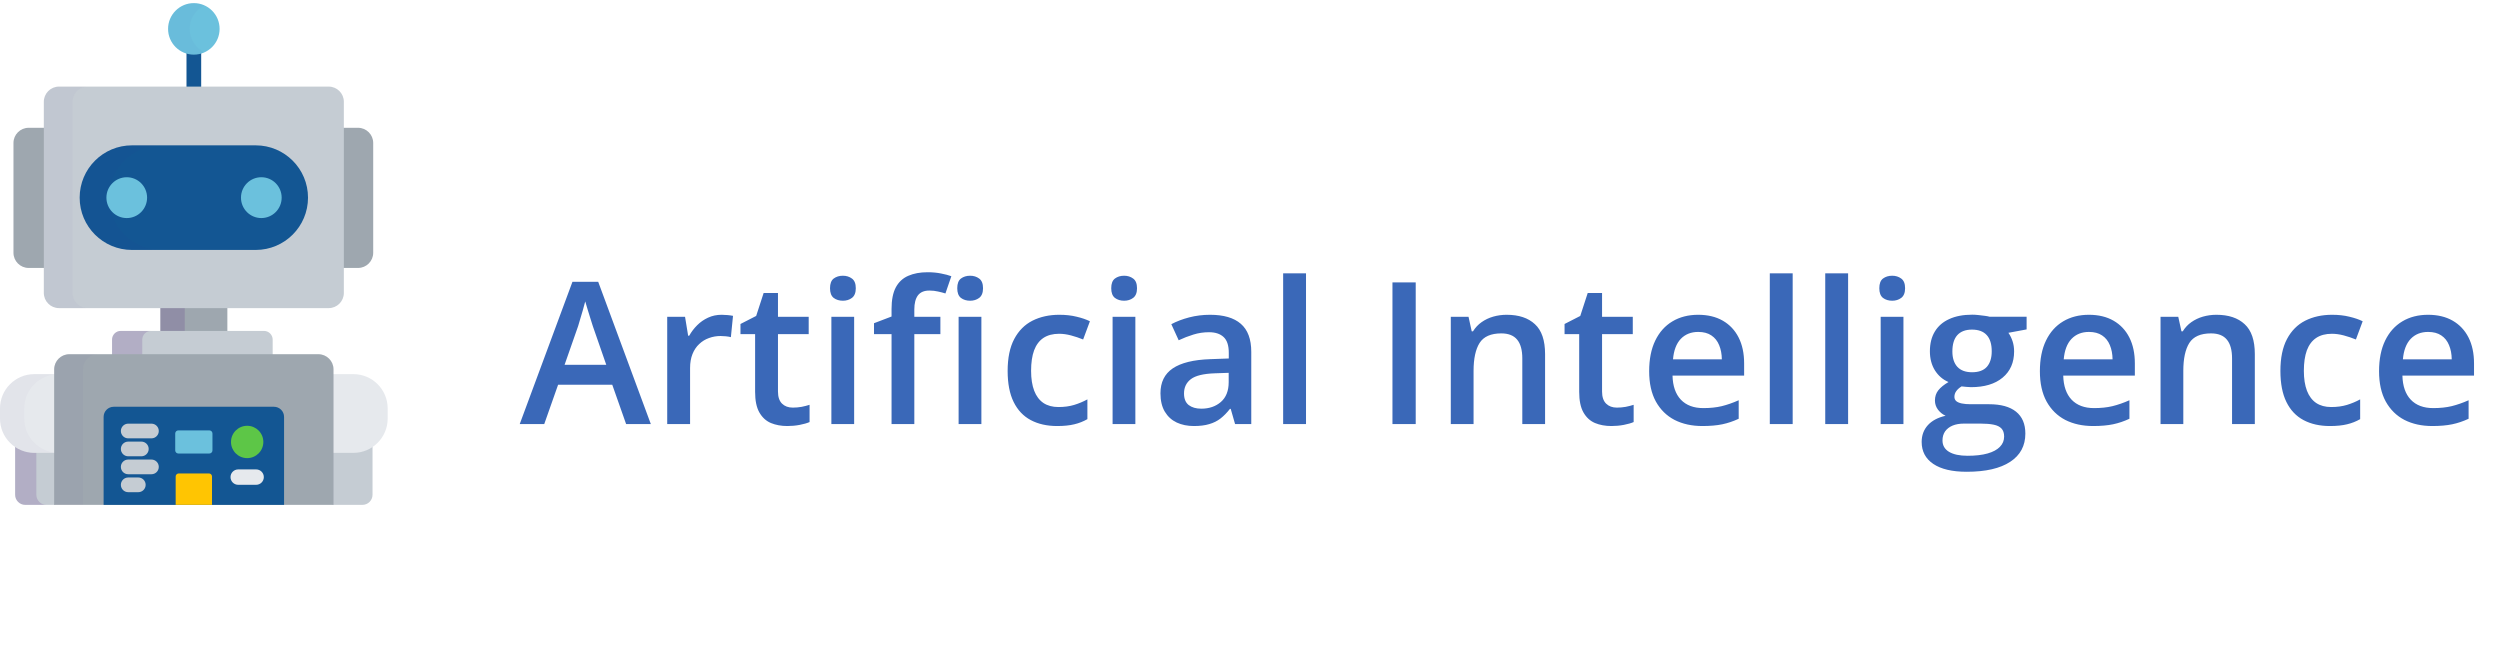 <svg width="284" height="74" viewBox="0 0 284 74" fill="none" xmlns="http://www.w3.org/2000/svg">
<path d="M22.02 6.095C21.73 6.095 21.449 6.051 21.185 5.969V9.949H22.855V5.969C22.591 6.051 22.311 6.095 22.02 6.095Z" fill="#135693"/>
<path d="M22.02 6.207C23.637 6.207 24.947 4.896 24.947 3.28C24.947 1.663 23.637 0.353 22.02 0.353C20.404 0.353 19.093 1.663 19.093 3.28C19.093 4.896 20.404 6.207 22.02 6.207Z" fill="#6BC1DD"/>
<g opacity="0.15">
<path opacity="0.15" d="M21.557 3.28C21.557 2.104 22.251 1.09 23.252 0.625C22.877 0.451 22.46 0.353 22.02 0.353C20.404 0.353 19.093 1.663 19.093 3.28C19.093 4.896 20.404 6.206 22.02 6.206C22.46 6.206 22.877 6.109 23.252 5.935C22.251 5.47 21.557 4.456 21.557 3.28Z" fill="#440075"/>
</g>
<path d="M40.676 14.517H38.95V30.439H40.676C41.622 30.439 42.396 29.665 42.396 28.718V16.237C42.396 15.291 41.622 14.517 40.676 14.517Z" fill="#9EA7AF"/>
<path d="M5.09 14.517H3.251C2.304 14.517 1.53 15.291 1.53 16.237V28.719C1.53 29.665 2.304 30.439 3.251 30.439H5.09L5.09 14.517Z" fill="#9EA7AF"/>
<path d="M6.263 51.269H3.899C3.092 51.269 2.342 51.024 1.72 50.604V56.206C1.72 56.837 2.236 57.353 2.867 57.353H6.263V51.269Z" fill="#C5CCD3"/>
<path d="M40.141 51.269H37.777V57.353H41.173C41.804 57.353 42.32 56.837 42.32 56.206V50.604C41.698 51.024 40.948 51.269 40.141 51.269Z" fill="#C5CCD3"/>
<path opacity="0.15" d="M4.129 56.206V51.269H3.899C3.092 51.269 2.342 51.024 1.72 50.604V56.206C1.72 56.837 2.236 57.353 2.867 57.353H5.276C4.645 57.353 4.129 56.837 4.129 56.206Z" fill="#440075"/>
<path d="M6.264 42.502H3.899C1.746 42.502 0 44.248 0 46.401V47.548C0 49.702 1.746 51.447 3.899 51.447H6.263L6.264 42.502Z" fill="#E6E9ED"/>
<path d="M40.141 42.501H37.777V51.446H40.141C42.295 51.446 44.04 49.7 44.04 47.547V46.4C44.04 44.246 42.294 42.501 40.141 42.501Z" fill="#E6E9ED"/>
<g opacity="0.15">
<path opacity="0.15" d="M2.753 47.547V46.4C2.753 44.246 4.498 42.501 6.652 42.501H3.899C1.746 42.501 0 44.247 0 46.4V47.547C0 49.7 1.746 51.446 3.899 51.446H6.652C4.498 51.446 2.753 49.7 2.753 47.547Z" fill="#440075"/>
</g>
<path d="M25.828 34.87H18.214V37.715H25.828V34.87Z" fill="#9EA7AF"/>
<path opacity="0.15" d="M20.988 34.87H18.214V37.715H20.988V34.87Z" fill="#440075"/>
<path d="M30.976 40.431V38.58C30.976 38.036 30.531 37.591 29.987 37.591H13.72C13.175 37.591 12.73 38.036 12.73 38.58V40.431H30.976Z" fill="#C5CCD3"/>
<path opacity="0.15" d="M16.16 40.431V38.58C16.16 38.036 16.606 37.591 17.15 37.591H13.72C13.175 37.591 12.73 38.036 12.73 38.58V40.431H16.16Z" fill="#440075"/>
<path d="M36.168 40.236H7.873C6.926 40.236 6.152 41.01 6.152 41.956V57.353H37.888V41.956C37.888 41.01 37.114 40.236 36.168 40.236Z" fill="#9EA7AF"/>
<g opacity="0.15">
<path opacity="0.15" d="M11.158 40.236H7.873C6.926 40.236 6.152 41.01 6.152 41.956V57.353H9.437V41.956C9.437 41.01 10.211 40.236 11.158 40.236Z" fill="#440075"/>
</g>
<path d="M39.061 33.282C39.061 34.228 38.287 35.002 37.341 35.002H6.699C5.753 35.002 4.979 34.228 4.979 33.282V11.557C4.979 10.611 5.753 9.837 6.699 9.837H37.341C38.287 9.837 39.061 10.611 39.061 11.557V33.282Z" fill="#C5CCD3"/>
<g opacity="0.15">
<path opacity="0.15" d="M8.258 33.282V11.557C8.258 10.611 9.032 9.837 9.978 9.837H6.699C5.753 9.837 4.979 10.611 4.979 11.557V33.282C4.979 34.228 5.753 35.002 6.699 35.002H9.978C9.032 35.002 8.258 34.228 8.258 33.282Z" fill="#440075"/>
</g>
<path d="M34.99 22.452C34.99 25.734 32.33 28.394 29.048 28.394H14.992C11.71 28.394 9.05 25.734 9.05 22.452C9.05 19.171 11.71 16.511 14.992 16.511H29.048C32.33 16.511 34.99 19.171 34.99 22.452Z" fill="#135693"/>
<g opacity="0.15">
<path opacity="0.15" d="M12.386 22.452C12.386 19.171 15.047 16.511 18.328 16.511H14.992C11.71 16.511 9.05 19.171 9.05 22.452C9.05 25.734 11.71 28.394 14.992 28.394H18.328C15.047 28.394 12.386 25.734 12.386 22.452Z" fill="#440075"/>
</g>
<path d="M14.399 24.773C15.675 24.773 16.709 23.734 16.709 22.453C16.709 21.172 15.675 20.134 14.399 20.134C13.123 20.134 12.088 21.172 12.088 22.453C12.088 23.734 13.123 24.773 14.399 24.773Z" fill="#6BC1DD"/>
<path d="M29.686 24.772C30.962 24.772 31.997 23.734 31.997 22.453C31.997 21.172 30.962 20.133 29.686 20.133C28.41 20.133 27.376 21.172 27.376 22.453C27.376 23.734 28.41 24.772 29.686 24.772Z" fill="#6BC1DD"/>
<path d="M32.27 57.353V47.355C32.27 46.724 31.754 46.208 31.123 46.208H12.917C12.286 46.208 11.77 46.724 11.77 47.355V57.353H32.27Z" fill="#135693"/>
<path d="M24.084 57.353V54.128C24.084 53.939 23.93 53.784 23.741 53.784H20.3C20.111 53.784 19.956 53.939 19.956 54.128V57.353H24.084Z" fill="#FFC502"/>
<path d="M17.203 49.797H14.566C14.104 49.797 13.731 49.423 13.731 48.962C13.731 48.501 14.104 48.127 14.566 48.127H17.203C17.665 48.127 18.038 48.501 18.038 48.962C18.038 49.423 17.665 49.797 17.203 49.797Z" fill="#C5CCD3"/>
<path d="M16.056 51.835H14.565C14.104 51.835 13.73 51.462 13.73 51.001C13.73 50.539 14.104 50.166 14.565 50.166H16.056C16.518 50.166 16.891 50.539 16.891 51.001C16.891 51.462 16.517 51.835 16.056 51.835Z" fill="#C5CCD3"/>
<path d="M17.203 53.874H14.565C14.104 53.874 13.73 53.5 13.73 53.039C13.73 52.578 14.104 52.204 14.565 52.204H17.203C17.664 52.204 18.038 52.578 18.038 53.039C18.038 53.501 17.664 53.874 17.203 53.874Z" fill="#C5CCD3"/>
<path d="M15.712 55.912H14.565C14.104 55.912 13.73 55.539 13.73 55.077C13.73 54.616 14.104 54.242 14.565 54.242H15.712C16.173 54.242 16.547 54.616 16.547 55.077C16.547 55.539 16.173 55.912 15.712 55.912Z" fill="#C5CCD3"/>
<path d="M29.096 55.074H27.06C26.577 55.074 26.186 54.682 26.186 54.199C26.186 53.716 26.577 53.325 27.06 53.325H29.096C29.579 53.325 29.971 53.716 29.971 54.199C29.971 54.682 29.579 55.074 29.096 55.074Z" fill="#E6E9ED"/>
<path d="M28.079 52.043C29.093 52.043 29.916 51.22 29.916 50.206C29.916 49.191 29.093 48.369 28.079 48.369C27.064 48.369 26.242 49.191 26.242 50.206C26.242 51.22 27.064 52.043 28.079 52.043Z" fill="#5DC647"/>
<path d="M24.135 51.166C24.135 51.36 23.977 51.519 23.783 51.519H20.257C20.064 51.519 19.905 51.36 19.905 51.166V49.244C19.905 49.05 20.064 48.892 20.257 48.892H23.783C23.977 48.892 24.135 49.05 24.135 49.244V51.166Z" fill="#6BC1DD"/>
<path d="M71.128 48.176L69.553 43.707H63.4L61.825 48.176H59.04L65.029 32.016H67.957L73.935 48.176H71.128ZM68.871 41.439L67.341 37.036C67.282 36.845 67.198 36.577 67.088 36.232C66.977 35.88 66.867 35.524 66.757 35.164C66.647 34.797 66.555 34.489 66.482 34.24C66.409 34.541 66.317 34.878 66.207 35.252C66.104 35.62 66.001 35.964 65.899 36.287C65.803 36.61 65.73 36.86 65.678 37.036L64.137 41.439H68.871ZM81.971 35.759C82.177 35.759 82.4 35.77 82.643 35.792C82.885 35.814 83.094 35.843 83.27 35.88L83.028 38.302C82.874 38.258 82.683 38.225 82.455 38.203C82.235 38.181 82.037 38.17 81.861 38.17C81.399 38.17 80.958 38.247 80.54 38.401C80.122 38.548 79.751 38.775 79.428 39.084C79.105 39.384 78.852 39.762 78.668 40.217C78.485 40.672 78.393 41.201 78.393 41.803V48.176H75.795V35.99H77.821L78.173 38.137H78.294C78.536 37.704 78.837 37.307 79.197 36.948C79.556 36.588 79.968 36.302 80.43 36.089C80.9 35.869 81.413 35.759 81.971 35.759ZM90.062 46.305C90.4 46.305 90.734 46.276 91.064 46.217C91.394 46.151 91.695 46.074 91.967 45.986V47.945C91.681 48.07 91.31 48.176 90.855 48.265C90.4 48.353 89.927 48.397 89.435 48.397C88.745 48.397 88.125 48.283 87.574 48.055C87.024 47.821 86.587 47.421 86.264 46.855C85.941 46.29 85.78 45.509 85.78 44.511V37.961H84.118V36.805L85.901 35.891L86.749 33.282H88.378V35.99H91.868V37.961H88.378V44.478C88.378 45.094 88.532 45.553 88.84 45.854C89.149 46.155 89.556 46.305 90.062 46.305ZM97.031 35.99V48.176H94.444V35.99H97.031ZM95.754 31.323C96.15 31.323 96.491 31.429 96.778 31.642C97.071 31.855 97.218 32.221 97.218 32.743C97.218 33.256 97.071 33.623 96.778 33.843C96.491 34.056 96.15 34.163 95.754 34.163C95.343 34.163 94.994 34.056 94.708 33.843C94.429 33.623 94.29 33.256 94.29 32.743C94.29 32.221 94.429 31.855 94.708 31.642C94.994 31.429 95.343 31.323 95.754 31.323ZM106.828 37.961H103.867V48.176H101.28V37.961H99.287V36.717L101.28 35.957V35.109C101.28 34.075 101.441 33.253 101.764 32.644C102.095 32.034 102.564 31.598 103.173 31.334C103.79 31.062 104.524 30.926 105.375 30.926C105.933 30.926 106.443 30.974 106.905 31.069C107.368 31.157 107.757 31.26 108.072 31.378L107.401 33.337C107.151 33.256 106.872 33.183 106.564 33.117C106.256 33.044 105.926 33.007 105.573 33.007C104.986 33.007 104.553 33.19 104.274 33.557C104.003 33.924 103.867 34.46 103.867 35.164V35.99H106.828V37.961ZM111.485 35.99V48.176H108.898V35.99H111.485ZM110.208 31.323C110.604 31.323 110.945 31.429 111.232 31.642C111.525 31.855 111.672 32.221 111.672 32.743C111.672 33.256 111.525 33.623 111.232 33.843C110.945 34.056 110.604 34.163 110.208 34.163C109.797 34.163 109.448 34.056 109.162 33.843C108.883 33.623 108.744 33.256 108.744 32.743C108.744 32.221 108.883 31.855 109.162 31.642C109.448 31.429 109.797 31.323 110.208 31.323ZM120.094 48.397C118.941 48.397 117.943 48.173 117.099 47.725C116.255 47.278 115.606 46.591 115.151 45.667C114.696 44.742 114.468 43.568 114.468 42.144C114.468 40.661 114.718 39.45 115.217 38.511C115.716 37.572 116.406 36.878 117.286 36.43C118.174 35.983 119.191 35.759 120.336 35.759C121.062 35.759 121.719 35.832 122.306 35.979C122.901 36.118 123.403 36.291 123.814 36.496L123.044 38.566C122.596 38.383 122.137 38.228 121.668 38.104C121.198 37.979 120.747 37.917 120.314 37.917C119.602 37.917 119.007 38.074 118.53 38.39C118.061 38.706 117.708 39.175 117.474 39.799C117.246 40.423 117.132 41.197 117.132 42.122C117.132 43.017 117.25 43.773 117.485 44.39C117.719 44.999 118.068 45.461 118.53 45.777C118.993 46.085 119.561 46.239 120.237 46.239C120.905 46.239 121.503 46.158 122.031 45.997C122.559 45.835 123.059 45.626 123.528 45.369V47.615C123.066 47.879 122.57 48.074 122.042 48.199C121.514 48.331 120.864 48.397 120.094 48.397ZM128.977 35.99V48.176H126.39V35.99H128.977ZM127.7 31.323C128.097 31.323 128.438 31.429 128.724 31.642C129.018 31.855 129.165 32.221 129.165 32.743C129.165 33.256 129.018 33.623 128.724 33.843C128.438 34.056 128.097 34.163 127.7 34.163C127.289 34.163 126.941 34.056 126.655 33.843C126.376 33.623 126.236 33.256 126.236 32.743C126.236 32.221 126.376 31.855 126.655 31.642C126.941 31.429 127.289 31.323 127.7 31.323ZM137.465 35.759C139.006 35.759 140.169 36.1 140.955 36.783C141.747 37.465 142.144 38.529 142.144 39.975V48.176H140.305L139.81 46.448H139.722C139.377 46.889 139.021 47.252 138.654 47.538C138.287 47.824 137.861 48.037 137.377 48.176C136.9 48.323 136.316 48.397 135.627 48.397C134.9 48.397 134.251 48.265 133.678 48C133.106 47.729 132.654 47.318 132.324 46.767C131.994 46.217 131.829 45.52 131.829 44.676C131.829 43.421 132.295 42.478 133.227 41.847C134.166 41.215 135.583 40.867 137.476 40.801L139.59 40.724V40.085C139.59 39.241 139.391 38.639 138.995 38.28C138.606 37.92 138.056 37.74 137.344 37.74C136.735 37.74 136.144 37.828 135.572 38.005C134.999 38.181 134.441 38.397 133.898 38.654L133.062 36.827C133.656 36.511 134.331 36.254 135.087 36.056C135.85 35.858 136.643 35.759 137.465 35.759ZM139.579 42.353L138.004 42.408C136.713 42.452 135.806 42.672 135.285 43.069C134.764 43.465 134.504 44.008 134.504 44.698C134.504 45.3 134.684 45.74 135.043 46.019C135.403 46.29 135.876 46.426 136.463 46.426C137.359 46.426 138.1 46.173 138.687 45.667C139.281 45.153 139.579 44.401 139.579 43.41V42.353ZM148.363 48.176H145.765V31.047H148.363V48.176ZM158.183 48.176V32.082H160.825V48.176H158.183ZM171.162 35.759C172.534 35.759 173.602 36.115 174.366 36.827C175.136 37.531 175.521 38.665 175.521 40.228V48.176H172.934V40.713C172.934 39.766 172.74 39.058 172.351 38.588C171.962 38.111 171.36 37.873 170.546 37.873C169.364 37.873 168.542 38.236 168.08 38.962C167.625 39.689 167.397 40.742 167.397 42.122V48.176H164.81V35.99H166.825L167.188 37.641H167.331C167.595 37.216 167.922 36.867 168.311 36.596C168.707 36.317 169.148 36.108 169.632 35.968C170.124 35.829 170.634 35.759 171.162 35.759ZM183.679 46.305C184.016 46.305 184.35 46.276 184.681 46.217C185.011 46.151 185.312 46.074 185.583 45.986V47.945C185.297 48.07 184.926 48.176 184.471 48.265C184.016 48.353 183.543 48.397 183.051 48.397C182.361 48.397 181.741 48.283 181.191 48.055C180.64 47.821 180.204 47.421 179.881 46.855C179.558 46.29 179.396 45.509 179.396 44.511V37.961H177.734V36.805L179.518 35.891L180.365 33.282H181.994V35.99H185.484V37.961H181.994V44.478C181.994 45.094 182.149 45.553 182.457 45.854C182.765 46.155 183.172 46.305 183.679 46.305ZM192.915 35.759C194.001 35.759 194.933 35.983 195.711 36.43C196.489 36.878 197.087 37.513 197.505 38.335C197.924 39.157 198.133 40.14 198.133 41.285V42.672H189.998C190.027 43.854 190.343 44.764 190.944 45.402C191.554 46.041 192.405 46.36 193.498 46.36C194.276 46.36 194.974 46.287 195.59 46.14C196.214 45.986 196.856 45.762 197.516 45.468V47.571C196.907 47.857 196.287 48.066 195.656 48.199C195.025 48.331 194.269 48.397 193.388 48.397C192.192 48.397 191.139 48.166 190.229 47.703C189.326 47.233 188.618 46.536 188.104 45.611C187.598 44.687 187.345 43.538 187.345 42.166C187.345 40.801 187.576 39.641 188.038 38.687C188.501 37.733 189.15 37.007 189.987 36.508C190.823 36.008 191.799 35.759 192.915 35.759ZM192.915 37.707C192.1 37.707 191.44 37.972 190.933 38.5C190.434 39.028 190.141 39.803 190.053 40.823H195.601C195.594 40.214 195.491 39.674 195.293 39.205C195.102 38.735 194.808 38.368 194.412 38.104C194.023 37.84 193.524 37.707 192.915 37.707ZM203.648 48.176H201.05V31.047H203.648V48.176ZM209.945 48.176H207.347V31.047H209.945V48.176ZM216.231 35.99V48.176H213.644V35.99H216.231ZM214.954 31.323C215.35 31.323 215.692 31.429 215.978 31.642C216.271 31.855 216.418 32.221 216.418 32.743C216.418 33.256 216.271 33.623 215.978 33.843C215.692 34.056 215.35 34.163 214.954 34.163C214.543 34.163 214.194 34.056 213.908 33.843C213.629 33.623 213.49 33.256 213.49 32.743C213.49 32.221 213.629 31.855 213.908 31.642C214.194 31.429 214.543 31.323 214.954 31.323ZM223.42 53.593C221.768 53.593 220.502 53.295 219.622 52.701C218.741 52.107 218.301 51.274 218.301 50.202C218.301 49.453 218.535 48.819 219.005 48.298C219.475 47.784 220.146 47.428 221.02 47.23C220.689 47.083 220.403 46.855 220.161 46.547C219.926 46.232 219.809 45.883 219.809 45.501C219.809 45.046 219.937 44.657 220.194 44.334C220.451 44.012 220.836 43.7 221.35 43.399C220.711 43.127 220.198 42.687 219.809 42.078C219.427 41.461 219.236 40.738 219.236 39.909C219.236 39.028 219.423 38.28 219.798 37.663C220.172 37.04 220.719 36.566 221.438 36.243C222.157 35.913 223.027 35.748 224.047 35.748C224.267 35.748 224.506 35.763 224.763 35.792C225.027 35.814 225.269 35.843 225.489 35.88C225.717 35.909 225.889 35.942 226.007 35.979H230.223V37.421L228.153 37.806C228.351 38.085 228.509 38.405 228.627 38.764C228.744 39.117 228.803 39.502 228.803 39.92C228.803 41.182 228.366 42.177 227.493 42.903C226.627 43.623 225.43 43.982 223.904 43.982C223.537 43.968 223.181 43.938 222.836 43.894C222.572 44.056 222.37 44.236 222.231 44.434C222.091 44.624 222.021 44.841 222.021 45.083C222.021 45.281 222.091 45.443 222.231 45.568C222.37 45.685 222.576 45.773 222.847 45.832C223.126 45.89 223.464 45.92 223.86 45.92H225.963C227.298 45.92 228.318 46.202 229.023 46.767C229.727 47.333 230.08 48.162 230.08 49.255C230.08 50.642 229.507 51.71 228.362 52.459C227.217 53.215 225.57 53.593 223.42 53.593ZM223.519 51.776C224.421 51.776 225.181 51.688 225.797 51.512C226.414 51.336 226.88 51.083 227.195 50.752C227.511 50.43 227.669 50.044 227.669 49.597C227.669 49.2 227.57 48.896 227.372 48.683C227.173 48.47 226.876 48.323 226.48 48.243C226.084 48.162 225.592 48.121 225.005 48.121H223.089C222.612 48.121 222.19 48.195 221.823 48.342C221.456 48.496 221.17 48.716 220.965 49.002C220.766 49.288 220.667 49.633 220.667 50.037C220.667 50.595 220.913 51.024 221.405 51.325C221.904 51.626 222.609 51.776 223.519 51.776ZM224.025 42.287C224.781 42.287 225.342 42.081 225.709 41.67C226.076 41.252 226.26 40.665 226.26 39.909C226.26 39.087 226.069 38.471 225.687 38.06C225.313 37.649 224.755 37.443 224.014 37.443C223.287 37.443 222.733 37.652 222.352 38.071C221.977 38.489 221.79 39.109 221.79 39.931C221.79 40.672 221.977 41.252 222.352 41.67C222.733 42.081 223.291 42.287 224.025 42.287ZM237.301 35.759C238.387 35.759 239.32 35.983 240.097 36.43C240.875 36.878 241.474 37.513 241.892 38.335C242.31 39.157 242.519 40.14 242.519 41.285V42.672H234.384C234.413 43.854 234.729 44.764 235.331 45.402C235.94 46.041 236.791 46.36 237.885 46.36C238.663 46.36 239.36 46.287 239.976 46.14C240.6 45.986 241.242 45.762 241.903 45.468V47.571C241.294 47.857 240.674 48.066 240.042 48.199C239.411 48.331 238.655 48.397 237.775 48.397C236.578 48.397 235.525 48.166 234.615 47.703C233.713 47.233 233.004 46.536 232.491 45.611C231.984 44.687 231.731 43.538 231.731 42.166C231.731 40.801 231.962 39.641 232.425 38.687C232.887 37.733 233.536 37.007 234.373 36.508C235.21 36.008 236.186 35.759 237.301 35.759ZM237.301 37.707C236.487 37.707 235.826 37.972 235.32 38.5C234.821 39.028 234.527 39.803 234.439 40.823H239.987C239.98 40.214 239.877 39.674 239.679 39.205C239.488 38.735 239.195 38.368 238.798 38.104C238.409 37.84 237.91 37.707 237.301 37.707ZM251.789 35.759C253.161 35.759 254.229 36.115 254.992 36.827C255.763 37.531 256.148 38.665 256.148 40.228V48.176H253.561V40.713C253.561 39.766 253.366 39.058 252.977 38.588C252.588 38.111 251.987 37.873 251.172 37.873C249.99 37.873 249.168 38.236 248.706 38.962C248.251 39.689 248.024 40.742 248.024 42.122V48.176H245.437V35.99H247.451L247.814 37.641H247.958C248.222 37.216 248.548 36.867 248.937 36.596C249.334 36.317 249.774 36.108 250.258 35.968C250.75 35.829 251.26 35.759 251.789 35.759ZM264.679 48.397C263.527 48.397 262.529 48.173 261.685 47.725C260.841 47.278 260.192 46.591 259.737 45.667C259.282 44.742 259.054 43.568 259.054 42.144C259.054 40.661 259.304 39.45 259.803 38.511C260.302 37.572 260.992 36.878 261.872 36.43C262.76 35.983 263.777 35.759 264.922 35.759C265.648 35.759 266.305 35.832 266.892 35.979C267.487 36.118 267.989 36.291 268.4 36.496L267.63 38.566C267.182 38.383 266.723 38.228 266.254 38.104C265.784 37.979 265.333 37.917 264.9 37.917C264.188 37.917 263.593 38.074 263.116 38.39C262.647 38.706 262.294 39.175 262.059 39.799C261.832 40.423 261.718 41.197 261.718 42.122C261.718 43.017 261.836 43.773 262.07 44.39C262.305 44.999 262.654 45.461 263.116 45.777C263.579 46.085 264.147 46.239 264.823 46.239C265.49 46.239 266.089 46.158 266.617 45.997C267.145 45.835 267.644 45.626 268.114 45.369V47.615C267.652 47.879 267.156 48.074 266.628 48.199C266.1 48.331 265.45 48.397 264.679 48.397ZM275.831 35.759C276.917 35.759 277.849 35.983 278.627 36.43C279.405 36.878 280.003 37.513 280.422 38.335C280.84 39.157 281.049 40.14 281.049 41.285V42.672H272.914C272.943 43.854 273.259 44.764 273.861 45.402C274.47 46.041 275.321 46.36 276.415 46.36C277.193 46.36 277.89 46.287 278.506 46.14C279.13 45.986 279.772 45.762 280.433 45.468V47.571C279.824 47.857 279.203 48.066 278.572 48.199C277.941 48.331 277.185 48.397 276.304 48.397C275.108 48.397 274.055 48.166 273.145 47.703C272.242 47.233 271.534 46.536 271.02 45.611C270.514 44.687 270.261 43.538 270.261 42.166C270.261 40.801 270.492 39.641 270.954 38.687C271.417 37.733 272.066 37.007 272.903 36.508C273.739 36.008 274.716 35.759 275.831 35.759ZM275.831 37.707C275.016 37.707 274.356 37.972 273.85 38.5C273.351 39.028 273.057 39.803 272.969 40.823H278.517C278.51 40.214 278.407 39.674 278.209 39.205C278.018 38.735 277.725 38.368 277.328 38.104C276.939 37.84 276.44 37.707 275.831 37.707Z" fill="#3A68B8"/>
</svg>
